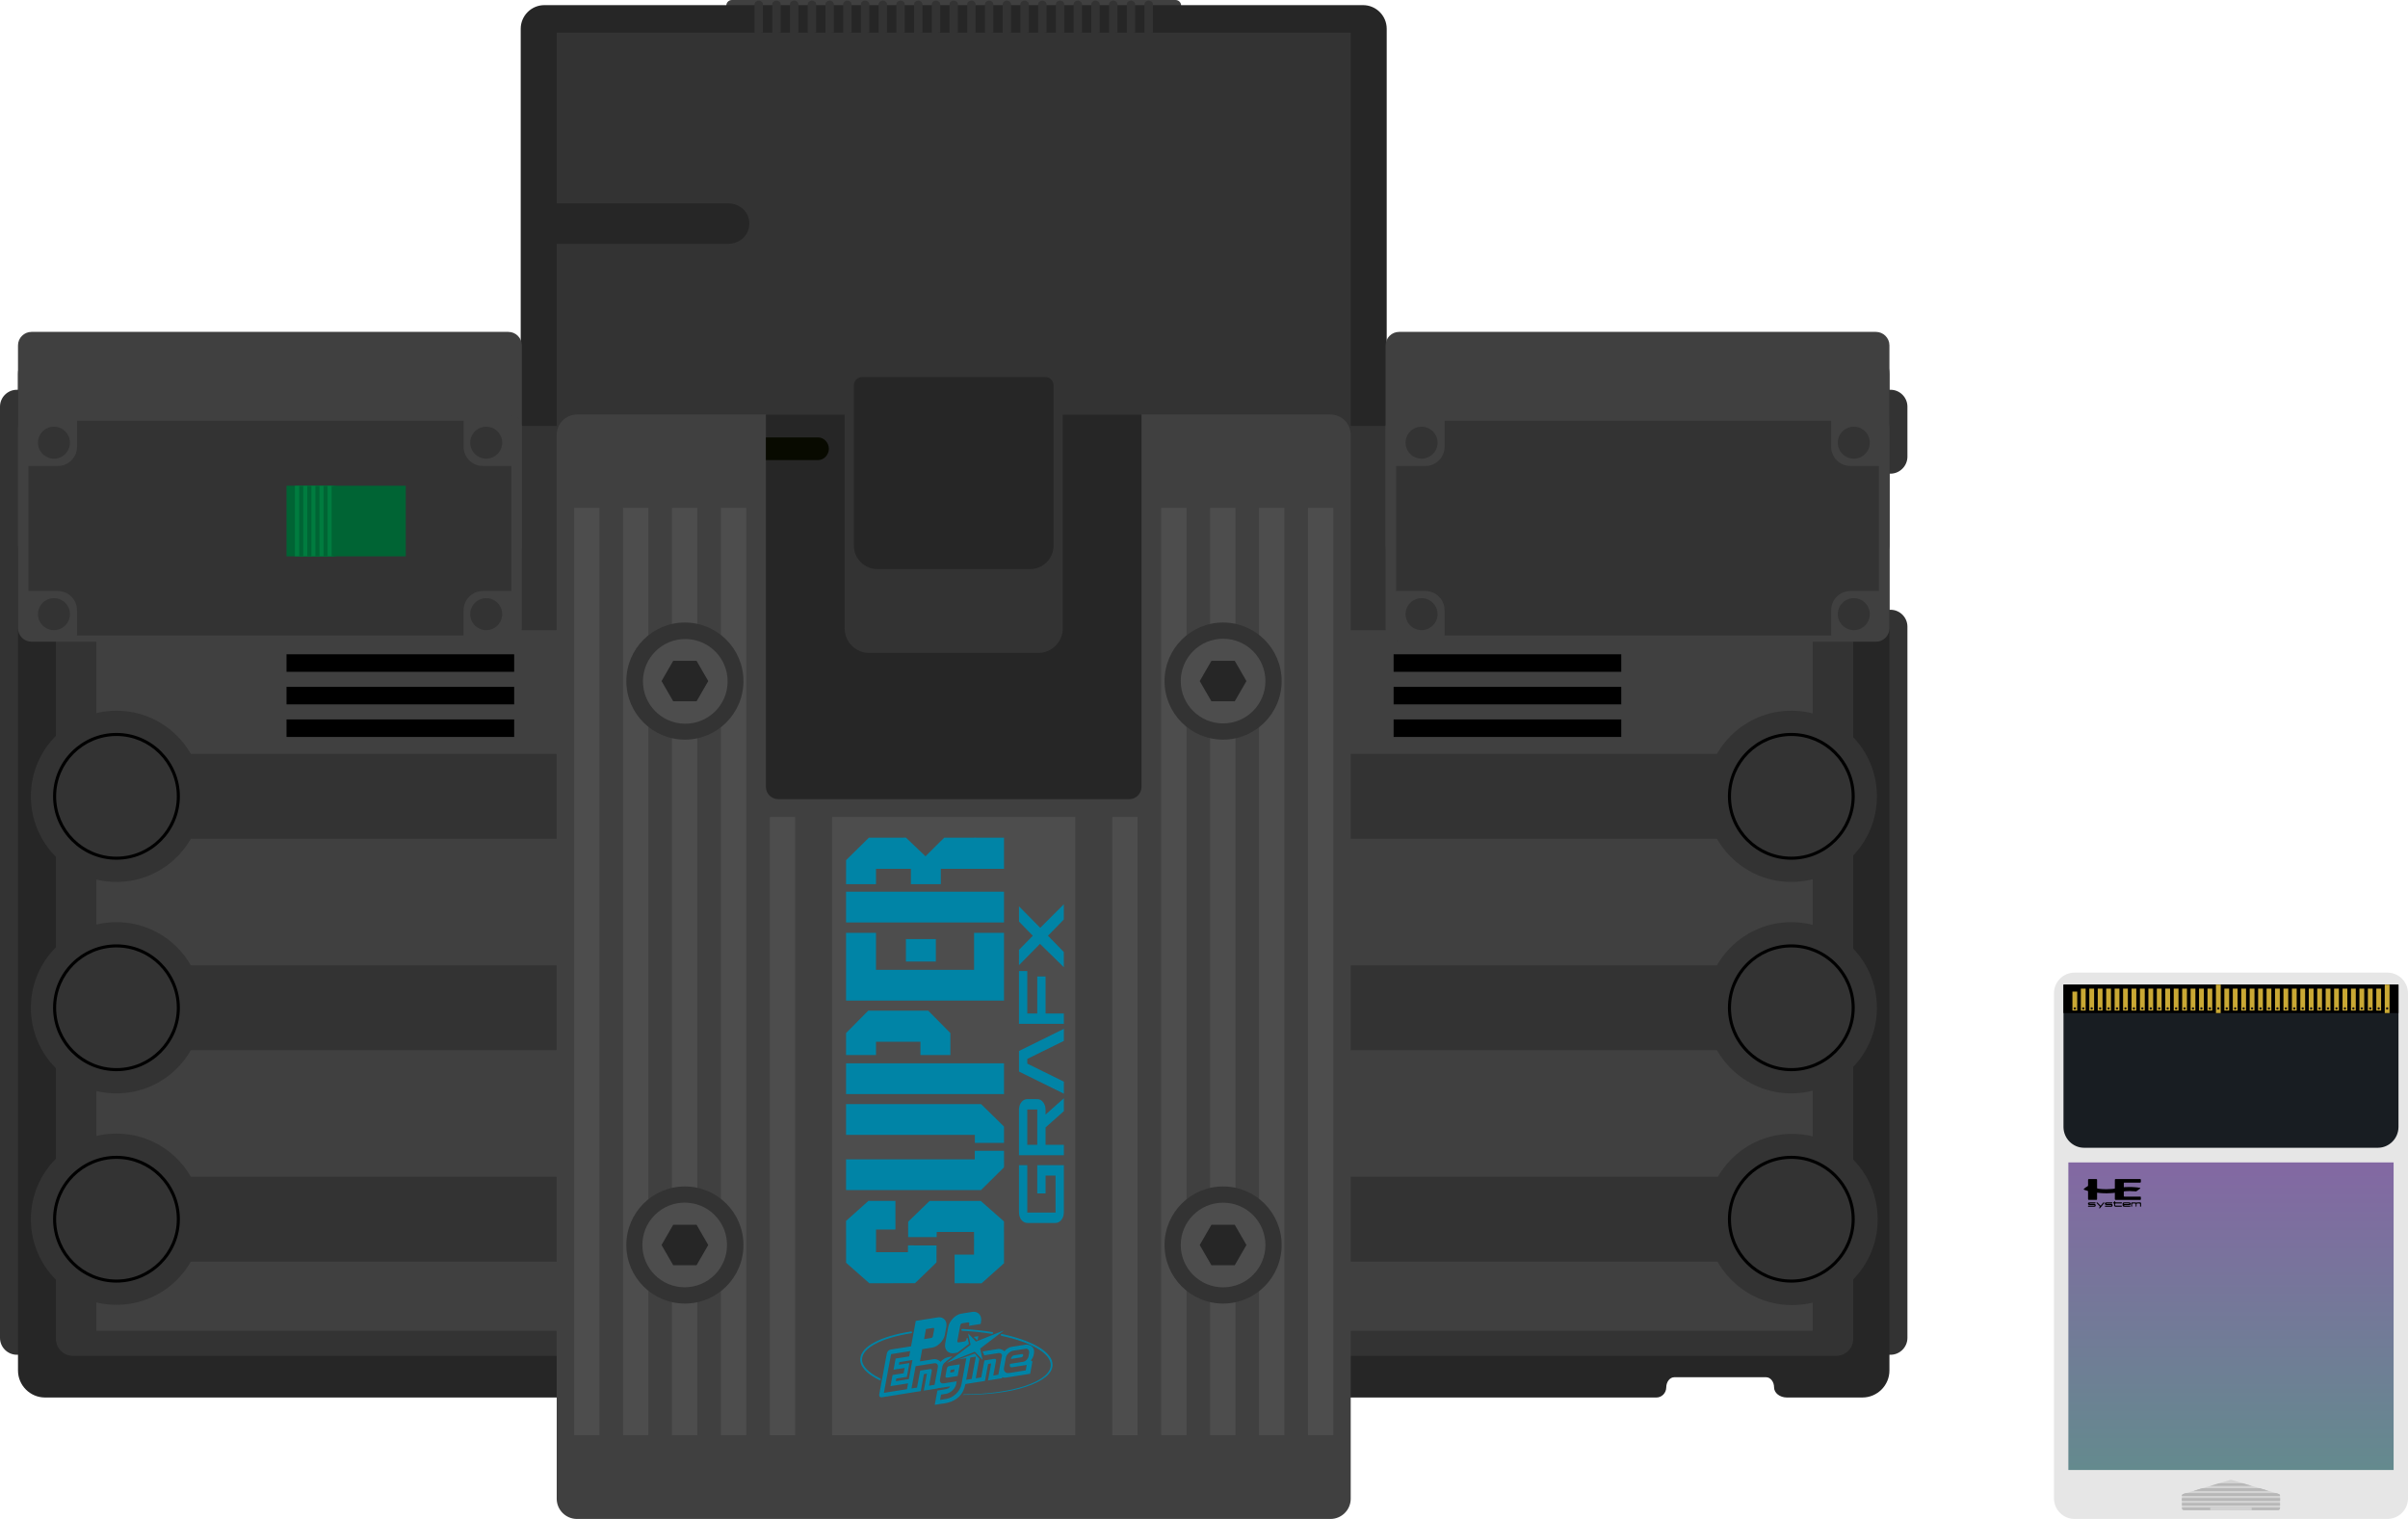 <svg enable-background="new 0 0 585.792 369.507" viewBox="0 0 585.792 369.507" xmlns="http://www.w3.org/2000/svg" xmlns:xlink="http://www.w3.org/1999/xlink"><linearGradient id="a" gradientUnits="userSpaceOnUse" x1="542.73" x2="542.73" y1="357.596" y2="282.779"><stop offset="0" stop-color="#648a8e"/><stop offset="1" stop-color="#8368a3"/></linearGradient><path d="m285.968 2.727h-107.918c-.752 0-1.363-.611-1.363-1.363 0-.753.611-1.364 1.363-1.364h107.918c.754 0 1.365.611 1.365 1.364 0 .752-.611 1.363-1.365 1.363z" fill="#404040"/><path d="m464.017 325.46c0 2.256-1.846 4.104-4.104 4.104h-455.81c-2.256 0-4.103-1.848-4.103-4.104v-226.537c0-2.258 1.848-4.104 4.103-4.104h455.81c2.258 0 4.104 1.846 4.104 4.104v12.168c0 2.256-1.846 4.119-4.104 4.137l-17.429.141c-2.257.02-4.104 1.881-4.104 4.139v24.723c0 2.257 1.847 4.104 4.104 4.104h17.429c2.258 0 4.104 1.848 4.104 4.104z" fill="#333"/><path d="m459.641 90.989c0-3.612-2.955-6.567-6.568-6.567h-442.129c-3.611 0-6.565 2.954-6.565 6.567v242.405c0 3.611 2.954 6.566 6.565 6.566h383.092 8.931c1.301 0 2.373-1.109 2.381-2.464.01-1.355.885-2.464 1.945-2.464h8.494 5.334 8.518c1.069 0 1.945 1.109 1.939 2.464-.003 1.354 1.397 2.464 3.112 2.464h9.688 8.694c3.613 0 6.568-2.955 6.568-6.566v-242.405z" fill="#262626"/><path d="m337.342 152.411c0 3.161-2.585 5.745-5.744 5.745h-199.178c-3.159 0-5.746-2.584-5.746-5.745v-145.416c0-3.161 2.587-5.746 5.746-5.746h199.178c3.159 0 5.744 2.585 5.744 5.746z" fill="#262626"/><path d="m135.431 7.945h193.157v102.195h-193.157z" fill="#333"/><path d="m450.826 325.72c0 2.258-1.847 4.104-4.105 4.104h-429.015c-2.256 0-4.103-1.847-4.103-4.104v-187.775c0-2.258 1.848-4.104 4.103-4.104h429.015c2.259 0 4.105 1.846 4.105 4.104z" fill="#333"/><path d="m93.332 103.595h277.766v49.691h-277.766z" fill="#333"/><path d="m23.452 153.287h417.524v170.445h-417.524z" fill="#404040"/><path d="m31.387 286.263h120.108v20.654h-120.108z" fill="#333"/><path d="m49.159 296.589c0 11.502-9.325 20.826-20.825 20.826-11.503 0-20.826-9.324-20.826-20.826 0-11.501 9.323-20.826 20.826-20.826 11.5 0 20.825 9.325 20.825 20.826z" fill="#333"/><path d="m28.334 312.011c-8.505 0-15.424-6.918-15.424-15.422s6.919-15.422 15.424-15.422c8.504 0 15.423 6.918 15.423 15.422s-6.919 15.422-15.423 15.422zm0-30.101c-8.095 0-14.68 6.586-14.68 14.68s6.585 14.68 14.68 14.68c8.094 0 14.679-6.586 14.679-14.68s-6.585-14.68-14.679-14.68z"/><path d="m31.387 234.828h120.108v20.654h-120.108z" fill="#333"/><path d="m49.159 245.154c0 11.502-9.325 20.826-20.825 20.826-11.503 0-20.826-9.324-20.826-20.826 0-11.501 9.323-20.825 20.826-20.825 11.5 0 20.825 9.324 20.825 20.825z" fill="#333"/><path d="m28.334 260.577c-8.505 0-15.424-6.919-15.424-15.423s6.919-15.422 15.424-15.422c8.504 0 15.423 6.918 15.423 15.422s-6.919 15.423-15.423 15.423zm0-30.103c-8.095 0-14.68 6.586-14.68 14.68s6.585 14.68 14.68 14.68c8.094 0 14.679-6.586 14.679-14.68s-6.585-14.68-14.679-14.68z"/><path d="m31.387 183.392h120.108v20.654h-120.108z" fill="#333"/><path d="m49.159 193.718c0 11.502-9.325 20.827-20.825 20.827-11.503 0-20.826-9.325-20.826-20.827 0-11.5 9.323-20.825 20.826-20.825 11.5 0 20.825 9.325 20.825 20.825z" fill="#333"/><path d="m28.334 209.141c-8.505 0-15.424-6.919-15.424-15.423s6.919-15.422 15.424-15.422c8.504 0 15.423 6.918 15.423 15.422s-6.919 15.423-15.423 15.423zm0-30.101c-8.095 0-14.68 6.584-14.68 14.678 0 8.095 6.585 14.68 14.68 14.68 8.094 0 14.679-6.585 14.679-14.68 0-8.094-6.585-14.678-14.679-14.678z"/><path d="m312.613 286.263h120.107v20.654h-120.107z" fill="#333"/><ellipse cx="435.774" cy="296.589" fill="#333" rx="20.826" ry="20.825" transform="matrix(.014 -1 1 .014 133.268 728.277)"/><path d="m435.774 312.011c-8.505 0-15.425-6.918-15.425-15.422s6.92-15.422 15.425-15.422 15.424 6.918 15.424 15.422-6.919 15.422-15.424 15.422zm0-30.101c-8.095 0-14.681 6.586-14.681 14.68s6.586 14.68 14.681 14.68 14.68-6.586 14.68-14.68-6.585-14.68-14.68-14.68z"/><path d="m312.613 234.828h120.107v20.654h-120.107z" fill="#333"/><path d="m414.949 245.154c0 11.502 9.322 20.826 20.825 20.826 11.502 0 20.825-9.324 20.825-20.826 0-11.501-9.323-20.825-20.825-20.825-11.503 0-20.825 9.324-20.825 20.825z" fill="#333"/><path d="m435.774 260.577c-8.505 0-15.425-6.919-15.425-15.423s6.92-15.422 15.425-15.422 15.424 6.918 15.424 15.422-6.919 15.423-15.424 15.423zm0-30.103c-8.095 0-14.681 6.586-14.681 14.68s6.586 14.68 14.681 14.68 14.68-6.586 14.68-14.68-6.585-14.68-14.68-14.68z"/><path d="m312.613 183.392h120.107v20.654h-120.107z" fill="#333"/><path d="m414.949 193.718c0 11.502 9.322 20.827 20.825 20.827 11.502 0 20.825-9.325 20.825-20.827 0-11.5-9.323-20.825-20.825-20.825-11.503 0-20.825 9.325-20.825 20.825z" fill="#333"/><path d="m435.774 209.141c-8.505 0-15.425-6.919-15.425-15.423s6.92-15.422 15.425-15.422 15.424 6.918 15.424 15.422-6.919 15.423-15.424 15.423zm0-30.101c-8.095 0-14.681 6.584-14.681 14.678 0 8.095 6.586 14.68 14.681 14.68s14.68-6.585 14.68-14.68c0-8.094-6.585-14.678-14.68-14.678z"/><path d="m328.588 364.583c0 2.707-2.215 4.924-4.925 4.924h-183.309c-2.708 0-4.924-2.217-4.924-4.924v-258.82c0-2.707 2.216-4.924 4.924-4.924h183.309c2.71 0 4.925 2.217 4.925 4.924z" fill="#404040"/><path d="m139.671 123.546h6.156v225.58h-6.156z" fill="#4d4d4d"/><path d="m151.571 123.546h6.156v225.58h-6.156z" fill="#4d4d4d"/><path d="m163.473 123.546h6.156v225.58h-6.156z" fill="#4d4d4d"/><path d="m175.375 123.546h6.155v225.58h-6.155z" fill="#4d4d4d"/><path d="m187.276 198.748h6.155v150.379h-6.155z" fill="#4d4d4d"/><path d="m270.586 198.748h6.155v150.379h-6.155z" fill="#4d4d4d"/><path d="m282.486 123.546h6.157v225.58h-6.157z" fill="#4d4d4d"/><path d="m294.389 123.546h6.155v225.58h-6.155z" fill="#4d4d4d"/><path d="m306.289 123.546h6.156v225.58h-6.156z" fill="#4d4d4d"/><path d="m318.191 123.546h6.155v225.58h-6.155z" fill="#4d4d4d"/><path d="m202.418 198.748h59.181v150.379h-59.181z" fill="#4d4d4d"/><path d="m180.858 302.866c0 7.866-6.379 14.243-14.245 14.243s-14.244-6.377-14.244-14.243 6.378-14.245 14.244-14.245 14.245 6.379 14.245 14.245z" fill="#333"/><ellipse cx="166.613" cy="302.866" fill="#4d4d4d" rx="10.298" ry="10.298" transform="matrix(.707 -.707 .707 .707 -165.358 206.521)"/><path d="m163.773 307.785-2.839-4.92 2.839-4.919h5.681l2.841 4.919-2.841 4.92z" fill="#262626"/><path d="m180.858 165.681c0 7.866-6.379 14.244-14.245 14.244s-14.244-6.378-14.244-14.244c0-7.867 6.378-14.245 14.244-14.245s14.245 6.378 14.245 14.245z" fill="#333"/><ellipse cx="166.613" cy="165.681" fill="#4d4d4d" rx="10.299" ry="10.298" transform="matrix(.013 -1 1 .013 -1.137 330.212)"/><path d="m163.773 170.6-2.839-4.921 2.839-4.918h5.681l2.841 4.918-2.841 4.921z" fill="#262626"/><path d="m311.783 302.866c0 7.866-6.377 14.243-14.243 14.243-7.867 0-14.244-6.377-14.244-14.243s6.377-14.245 14.244-14.245c7.866 0 14.243 6.379 14.243 14.245z" fill="#333"/><path d="m307.837 302.866c0 5.686-4.61 10.298-10.297 10.298-5.688 0-10.299-4.611-10.299-10.298 0-5.689 4.61-10.298 10.299-10.298 5.687 0 10.297 4.609 10.297 10.298z" fill="#4d4d4d"/><path d="m294.7 307.785-2.841-4.92 2.841-4.919h5.679l2.842 4.919-2.842 4.92z" fill="#262626"/><path d="m311.783 165.681c0 7.866-6.377 14.244-14.243 14.244-7.867 0-14.244-6.378-14.244-14.244 0-7.867 6.377-14.245 14.244-14.245 7.866 0 14.243 6.378 14.243 14.245z" fill="#333"/><path d="m307.837 165.681c0 5.686-4.61 10.299-10.297 10.299-5.688 0-10.299-4.613-10.299-10.299 0-5.688 4.61-10.299 10.299-10.299 5.687 0 10.297 4.611 10.297 10.299z" fill="#4d4d4d"/><path d="m294.7 170.6-2.841-4.921 2.841-4.918h5.679l2.842 4.918-2.842 4.921z" fill="#262626"/><path d="m205.82 296.998 5.455-4.876c2.186.009 4.371-.001 6.556.006 0 2.324-.001 4.649.003 6.974-1.575.001-3.148-.002-4.72.001-.002 1.839.002 3.678-.002 5.515 2.587.004 5.17.008 7.757-.002 0-.551.013-1.101.016-1.654 2.314.004 4.628-.006 6.941.006-.012 1.34.002 2.68-.005 4.021.007.15-.148.24-.236.344-1.67 1.598-3.306 3.239-4.993 4.818-3.703.029-7.409.002-11.116.014l-5.65-4.983z" fill="#0084a6"/><path d="m238.643 289.51c-10.942.008-21.883.001-32.823.003 0-2.494 0-4.987 0-7.482 10.438-.002 20.876.006 31.314-.004-.004-.695-.012-1.391.005-2.086 2.369.006 4.736.004 7.103 0 .025 1.272.008 2.543.013 3.815.023.15-.058.266-.163.357z" fill="#0084a6"/><path d="m205.82 276.066c0-2.494 0-4.988 0-7.481 10.949.007 21.901-.017 32.849.011 1.886 1.789 3.707 3.649 5.572 5.459.004 1.326.001 2.648.001 3.975-2.361.002-4.724.004-7.086-.002-.006-.652-.003-1.307-.001-1.961-10.445-.004-20.89-.001-31.335-.001z" fill="#0084a6"/><path d="m205.82 266.156c0-2.494 0-4.986 0-7.48h38.422v7.48c-12.808 0-25.613 0-38.422 0z" fill="#0084a6"/><path d="m205.822 251.311c1.804-1.81 3.586-3.646 5.393-5.451h14.59c1.807 1.806 3.588 3.64 5.392 5.451.004 1.78.002 3.562.003 5.343-2.427 0-4.854 0-7.281 0 0-1.08 0-2.158 0-3.238-3.605 0-7.211 0-10.817 0v3.238c-2.428 0-4.854 0-7.28 0z" fill="#0084a6"/><path d="m205.82 243.407c0-5.493 0-10.987 0-16.479h7.28v8.998h23.861c0-3.001 0-5.999 0-8.998h7.28v16.479c-12.807 0-25.612 0-38.421 0z" fill="#0084a6"/><path d="m205.82 224.4c0-2.496 0-4.988 0-7.483h38.422v7.483c-12.808 0-25.613 0-38.422 0z" fill="#0084a6"/><path d="m225.147 208.302c1.527-1.493 3.008-3.042 4.552-4.517 4.848-.032 9.696-.004 14.543-.014v7.582c-5.122 0-10.246 0-15.368 0v3.741c-2.427 0-4.854 0-7.28 0 0-1.246 0-2.492 0-3.741-2.831 0-5.663 0-8.493 0v3.741c-2.428 0-4.854 0-7.28 0l.002-5.846 5.561-5.477c3.001-.005 6.003.002 9.004-.002z" fill="#0084a6"/><path d="m220.38 233.903c0-1.82 0-3.64 0-5.46h7.281v5.46c-2.428 0-4.853 0-7.281 0z" fill="#0084a6"/><path d="m244.235 297.124.007 10.183-5.454 4.877c-2.187-.008-4.372.002-6.56-.006.002-2.324.003-4.649 0-6.973 1.574-.004 3.147 0 4.721-.004.001-1.837-.004-3.676.003-5.514l-9.074.002c0 .416-.002.834-.017 1.249-2.313-.001-4.625.007-6.939-.005.01-1.205-.003-2.41.007-3.614-.016-.13.111-.208.183-.296 1.645-1.59 3.282-3.185 4.925-4.776.081-.087.181-.121.301-.105 4.084 0 8.168.002 12.25 0z" fill="#0084a6"/><path d="m258.803 283.447v11.428c.007.749-.233 1.522-.761 2.068-.351.365-.849.578-1.355.559-2.264-.002-4.526.004-6.789-.004-.816.005-1.491-.631-1.776-1.358-.232-.525-.251-1.107-.24-1.671.003-3.674 0-7.349.002-11.021h2.021v11.527h6.875c0-3.001 0-6 0-9-.809 0-1.617 0-2.427 0v4.348c-.675 0-1.348 0-2.021 0 0-2.291 0-4.583 0-6.875h6.471z" fill="#0084a6"/><path d="m247.883 281.02c0-3.675 0-7.352 0-11.026-.01-.928.376-1.946 1.223-2.414.455-.27 1.001-.201 1.508-.209.636.012 1.274-.023 1.91.017.77.08 1.355.718 1.617 1.409.304.741.189 1.554.212 2.332l4.445-3.959.006 3.129c-1.482 1.324-2.962 2.648-4.451 3.966v4.229h4.45v2.527h-10.92zm2.021-2.527h2.428c0-2.864 0-5.729 0-8.595-.809 0-1.62 0-2.428 0z" fill="#0084a6"/><path d="m258.803 253.214c-2.964 1.461-5.921 2.932-8.89 4.381v1.148c2.969 1.447 5.926 2.92 8.89 4.381l-.001 2.93c-3.64-1.793-7.271-3.597-10.913-5.381v-5.006c3.643-1.785 7.273-3.59 10.913-5.383z" fill="#0084a6"/><path d="m247.883 249.07c0-4.281 0-8.561 0-12.842h2.021v10.314h2.428c0-3.001 0-6 0-9h2.021v9h4.45v2.527c-3.641.001-7.28.001-10.92.001z" fill="#0084a6"/><path d="m258.796 219.968-.007 3.711c-1.256 1.344-2.58 2.629-3.855 3.955 1.275 1.326 2.6 2.611 3.855 3.955l.007 3.709-5.795-5.692c-1.711 1.722-3.396 3.47-5.112 5.188l-.003-3.724 3.366-3.436c-1.107-1.162-2.268-2.274-3.358-3.452l-.005-3.706c1.736 1.73 3.431 3.508 5.171 5.234z" fill="#0084a6"/><path d="m214.049 335.755c-.032 0-.066-.008-.096-.023-3.135-1.521-4.754-3.295-4.682-5.129.059-1.509 1.293-2.935 3.563-4.123 2.157-1.127 5.198-2.022 8.796-2.586.118-.02.231.063.25.184.02.119-.063.232-.183.249-7.287 1.146-11.88 3.558-11.987 6.294-.063 1.621 1.51 3.299 4.434 4.715.109.055.153.186.102.295-.038.077-.116.124-.197.124z" fill="#0084a6"/><path d="m241.374 324.488c-.014 0-.024 0-.037 0-2.315-.381-4.761-.635-7.264-.756-.122-.004-.215-.107-.211-.229.007-.121.112-.214.231-.209 2.521.12 4.982.376 7.314.759.12.02.201.133.183.254-.018.106-.112.181-.216.181z" fill="#0084a6"/><path d="m234.455 339.317c-.062 0-.122 0-.185 0-.12 0-.219 0-.219 0s.1 0 .22 0h.001c.061 0 .122-.128.183-.128 11.762 0 21.042-3.121 21.164-7.05.042-1.376-1.063-2.804-3.194-4.065-2.125-1.261-5.169-2.348-8.803-3.121-.12-.024-.195-.148-.17-.268.024-.118.142-.197.26-.173 3.682.78 6.772 1.869 8.936 3.151 2.279 1.352 3.459 2.881 3.409 4.425-.064 2.09-2.372 3.903-6.498 5.27-3.989 1.323-9.346 1.959-15.104 1.959z" fill="#0084a6"/><path d="m238.435 328.058 5.8-4.423-6.811 2.72-1.916-1.993.609 2.762-5.8 4.422 6.814-2.72 1.914 1.994z" fill="#0084a6"/><path d="m231.169 333.579c.082-.409.235-.351.65-.416l.387-.061-.121.646-.386.061c-.416.065-.598.175-.53-.23zm-.839-.591-.301 1.619c-.081.441.052.585.479.518l2.461-.392.527-2.838-2.462.392c-.426.066-.621.259-.704.701zm15.631-2.553-.03.156 2.541-.404c.201-.031.395-.234.436-.453s-.088-.371-.29-.339l-.652.103-1.04.166-.263.041c-.306.049-.642.396-.702.73zm-17.818 7.316.02-.113c.088.008.204.041.307.025l2.639-.413c-.098.526-.794.657-1.855.825l-1.209.191-.646 3.484 1.588-.252c3.906-.385 5.395-2.404 5.871-4.813l4.76-.755.768-4.128.388-.063c.424-.066.362-.145.28.297l-.702 3.777 3.418-.543.046-.25c.259.113.56.154.88.105l5.911-.938.552-2.968-.385-.273c.333-.392.593-.872.667-1.276l.094-.469c.295-1.748-1.318-2.215-2.056-2.098l-3.393.538c-.601.097-1.262.515-1.744 1.068-.445-.44-1.131-.612-1.53-.55l-3.776.6.423.935 3.405-.538c.491-.079.818.118.91.506-.037.103-.91 4.752-.91 4.752l-1.222.193.655-3.52c.082-.439-.05-.582-.476-.515l-2.341.372-.768 4.129-1.343.211.88-4.727-1.105-1.303-3.98 1.438 1.888-.299.03-.004-1.199 6.45c-.306 1.64-2.054 3.206-3.606 3.452l-1.585.251.24-1.288 1.207-.192c1.063-.171 2.256-1.231 2.461-2.343l.133-.699-3.145.5c-.675.108-1.041-.303-.907-1.015l.564-3.034c.1-.538.436-.986.887-1.218l.007-.081 1.577-1.213-.922.156c-.488.076-1.398.444-1.977 1.18-.437-.52-1.2-.727-1.631-.657l-3.388.538.552-2.968 2.472-.392c1.317-.209 2.771-1.689 3.031-3.08l.37-1.998c.26-1.392-.718-2.485-2.033-2.276l-5.403.857-1.151 6.194-4.974.79c-.422.066-.83.48-.914.926l-1.859 10c-.081.444.192.752.613.685l9.492-1.506.768-4.13.388-.061c.426-.067.362-.145.279.297l-.701 3.777zm-7.043-2.262-3.175.504.12-.644 2.563-.408.625-3.354-2.564.407.119-.646 3.175-.502zm-.193 1.032-.264 1.419-5.616.89 1.749-9.418 4.64-.734-.238 1.291-3.296.521-.505 2.71 2.687-.427-.24 1.291-2.686.426-.505 2.709zm6.45.354-1.344.213.654-3.52c.083-.44-.052-.582-.475-.515l-2.341.37-.767 4.129-1.343.213 1.007-5.418.032-.006 4.455-.705c.674-.108 1.04.3.908 1.013zm8.73-6.643 1.311-.207-1.007 5.418-1.342.213 1.006-5.418zm8.144 2.552.465-2.507c.148-.792 1.001-1.569 1.727-1.686l3.141-.498c.527-.084.896.508.787 1.086l-.154.806c-.107.579-.698 1.194-1.226 1.277l-3.262.519-.046.293c-.062.332.159.592.464.542l3.645-.579-.246 1.324-4.11.649c-.727.116-1.332-.431-1.185-1.226zm-19.429-7.023.457-2.451 1.708-.273c.225-.035.34.092.293.329l-.311 1.679c-.044.236-.215.408-.436.445z" fill="#0084a6"/><path d="m235.726 326.908-.361-1.438-.205.024-.065.354c-.045.245-.244.446-.475.482l-1.404.224c-.232.036-.365-.11-.319-.357l.708-3.808c.044-.243.242-.443.475-.481l1.404-.223c.231-.038.363.111.318.355l-.091.485 2.84-.45.106-.581c.272-1.464-.724-2.577-2.109-2.359l-2.717.432c-1.384.221-2.867 1.728-3.139 3.191l-.755 4.064c-.274 1.467.723 2.577 2.108 2.359l.907-.147z" fill="#0084a6"/><path d="m237.739 326.04c.073-.199.124-.275.163-.48l.097-.516-1.131.179z" fill="#0084a6"/><path d="m186.319 100.839v90.568c0 1.65 1.35 3 3 3h85.38c1.65 0 3-1.35 3-3v-90.568z" fill="#262626"/><path d="m258.548 152.841c0 3.299-2.7 6-6 6h-41.077c-3.3 0-6-2.701-6-6v-58.588c0-3.3 2.7-6.001 6-6.001h41.077c3.3 0 6 2.7 6 6.001z" fill="#333"/><path d="m209.722 91.724c-1.1 0-2 .9-2 2v39.028c0 3.122 2.557 5.679 5.678 5.679h37.219c3.122 0 5.677-2.557 5.677-5.679v-39.028c0-1.101-.9-2-2-2z" fill="#262626"/><path d="m69.703 175.013h55.38v4.26h-55.38z"/><path d="m69.703 167.089h55.38v4.26h-55.38z"/><path d="m69.703 159.165h55.38v4.26h-55.38z"/><path d="m339.023 175.013h55.38v4.26h-55.38z"/><path d="m339.023 167.089h55.38v4.26h-55.38z"/><path d="m339.023 159.165h55.38v4.26h-55.38z"/><path d="m135.431 49.466h41.645c2.879 0 5.211 2.047 5.211 4.925 0 2.877-2.332 4.925-5.211 4.925h-41.645" fill="#262626"/><path d="m183.559 7.945v-6.922c0-.489.532-.887 1.021-.887.49 0 1.022.398 1.022.887v6.921" fill="#333"/><path d="m187.868 7.945v-6.922c0-.489.534-.887 1.024-.887s1.023.398 1.023.887v6.921" fill="#333"/><path d="m192.181 7.945v-6.922c0-.489.534-.887 1.022-.887.489 0 1.023.398 1.023.887v6.921" fill="#333"/><path d="m196.492 7.945v-6.922c0-.489.533-.887 1.022-.887.49 0 1.023.398 1.023.887v6.921" fill="#333"/><path d="m200.805 7.945v-6.922c0-.489.532-.887 1.022-.887.488 0 1.023.398 1.023.887v6.921" fill="#333"/><path d="m205.115 7.945v-6.922c0-.489.534-.887 1.023-.887s1.023.398 1.023.887v6.921" fill="#333"/><path d="m209.429 7.945v-6.922c0-.489.532-.887 1.022-.887.488 0 1.021.398 1.021.887v6.921" fill="#333"/><path d="m213.739 7.945v-6.922c0-.489.534-.887 1.022-.887.489 0 1.023.398 1.023.887v6.921" fill="#333"/><path d="m218.052 7.945v-6.922c0-.489.532-.887 1.022-.887s1.023.398 1.023.887v6.921" fill="#333"/><path d="m222.362 7.945v-6.922c0-.489.533-.887 1.022-.887.49 0 1.023.398 1.023.887v6.921" fill="#333"/><path d="m226.675 7.945v-6.922c0-.489.534-.887 1.023-.887.488 0 1.021.398 1.021.887v6.921" fill="#333"/><path d="m230.986 7.945v-6.922c0-.489.533-.887 1.023-.887.489 0 1.023.398 1.023.887v6.921" fill="#333"/><path d="m235.298 7.945v-6.922c0-.489.532-.887 1.023-.887.489 0 1.021.398 1.021.887v6.921" fill="#333"/><path d="m239.611 7.945v-6.922c0-.489.532-.887 1.021-.887.488 0 1.022.398 1.022.887v6.921" fill="#333"/><path d="m243.922 7.945v-6.922c0-.489.533-.887 1.022-.887s1.021.398 1.021.887v6.921" fill="#333"/><path d="m248.232 7.945v-6.922c0-.489.534-.887 1.023-.887.49 0 1.022.398 1.022.887v6.921" fill="#333"/><path d="m252.545 7.945v-6.922c0-.489.535-.887 1.023-.887.49 0 1.022.398 1.022.887v6.921" fill="#333"/><path d="m256.857 7.945v-6.922c0-.489.532-.887 1.022-.887.488 0 1.022.398 1.022.887v6.921" fill="#333"/><path d="m261.168 7.945v-6.922c0-.489.534-.887 1.024-.887s1.023.398 1.023.887v6.921" fill="#333"/><path d="m265.48 7.945v-6.922c0-.489.532-.887 1.024-.887.488 0 1.022.398 1.022.887v6.921" fill="#333"/><path d="m269.791 7.945v-6.922c0-.489.535-.887 1.024-.887s1.022.398 1.022.887v6.921" fill="#333"/><path d="m274.104 7.945v-6.922c0-.489.532-.887 1.022-.887.488 0 1.022.398 1.022.887v6.921" fill="#333"/><path d="m278.416 7.945v-6.922c0-.489.533-.887 1.022-.887.49 0 1.024.398 1.024.887v6.921" fill="#333"/><path d="m126.948 132.722c0 1.805-1.478 3.282-3.283 3.282h-116.005c-1.805 0-3.281-1.477-3.281-3.282v-48.701c0-1.806 1.477-3.283 3.281-3.283h116.005c1.806 0 3.283 1.477 3.283 3.283z" fill="#404040"/><path d="m459.64 132.722c0 1.805-1.478 3.282-3.283 3.282h-116.005c-1.805 0-3.281-1.477-3.281-3.282v-48.701c0-1.806 1.477-3.283 3.281-3.283h116.005c1.806 0 3.283 1.477 3.283 3.283z" fill="#404040"/><path d="m126.948 152.822c0 1.806-1.478 3.283-3.283 3.283h-116.005c-1.805 0-3.281-1.478-3.281-3.283v-48.701c0-1.805 1.477-3.282 3.281-3.282h116.005c1.806 0 3.283 1.478 3.283 3.282z" fill="#404040"/><path d="m117.426 113.349c-2.56 0-4.652-2.094-4.652-4.652v-6.336h-94.037v6.336c0 2.559-2.095 4.652-4.653 4.652h-7.148v30.434h7.148c2.559 0 4.653 2.094 4.653 4.654v6.146h94.036v-6.146c0-2.561 2.093-4.654 4.652-4.654h6.966v-30.434z" fill="#333"/><path d="m17.016 107.689c0 2.146-1.741 3.889-3.89 3.889-2.148 0-3.888-1.742-3.888-3.889 0-2.148 1.74-3.89 3.888-3.89s3.89 1.742 3.89 3.89z" fill="#333"/><path d="m17.016 149.398c0 2.147-1.741 3.889-3.89 3.889-2.148 0-3.888-1.741-3.888-3.889s1.74-3.889 3.888-3.889 3.89 1.74 3.89 3.889z" fill="#333"/><path d="m122.17 107.689c0 2.146-1.741 3.889-3.888 3.889-2.149 0-3.89-1.742-3.89-3.889 0-2.148 1.74-3.89 3.89-3.89 2.147 0 3.888 1.742 3.888 3.89z" fill="#333"/><path d="m122.17 149.398c0 2.147-1.741 3.889-3.888 3.889-2.149 0-3.89-1.741-3.89-3.889s1.74-3.889 3.89-3.889c2.147 0 3.888 1.74 3.888 3.889z" fill="#333"/><path d="m459.641 152.822c0 1.806-1.479 3.283-3.284 3.283h-116.005c-1.805 0-3.282-1.478-3.282-3.283v-48.701c0-1.805 1.478-3.282 3.282-3.282h116.005c1.806 0 3.284 1.478 3.284 3.282z" fill="#404040"/><path d="m450.117 113.349c-2.561 0-4.653-2.094-4.653-4.652v-6.336h-94.037v6.336c0 2.559-2.094 4.652-4.651 4.652h-7.149v30.434h7.149c2.558 0 4.651 2.094 4.651 4.654v6.146h94.037v-6.146c0-2.561 2.093-4.654 4.653-4.654h6.966v-30.434z" fill="#333"/><path d="m349.706 107.689c0 2.146-1.74 3.889-3.888 3.889s-3.889-1.742-3.889-3.889c0-2.148 1.74-3.89 3.889-3.89 2.148 0 3.888 1.742 3.888 3.89z" fill="#333"/><path d="m349.706 149.398c0 2.147-1.74 3.889-3.888 3.889s-3.889-1.741-3.889-3.889 1.74-3.889 3.889-3.889c2.148 0 3.888 1.74 3.888 3.889z" fill="#333"/><path d="m454.861 107.689c0 2.146-1.742 3.889-3.89 3.889-2.147 0-3.888-1.742-3.888-3.889 0-2.148 1.74-3.89 3.888-3.89s3.89 1.742 3.89 3.89z" fill="#333"/><path d="m454.861 149.398c0 2.147-1.742 3.889-3.89 3.889-2.147 0-3.888-1.741-3.888-3.889s1.74-3.889 3.888-3.889 3.89 1.74 3.89 3.889z" fill="#333"/><path d="m69.703 118.164h29.006v17.17h-29.006z" fill="#006434"/><path d="m71.735 118.164h9.435v17.17h-9.435z" fill="#007c3f"/><path d="m72.784 118.164h.985v17.17h-.985z" fill="#006434"/><path d="m74.758 118.164h.986v17.17h-.986z" fill="#006434"/><path d="m76.729 118.164h.986v17.17h-.986z" fill="#006434"/><path d="m78.703 118.164h.986v17.17h-.986z" fill="#006434"/><path d="m80.676 118.164h.986v17.17h-.986z" fill="#006434"/><path d="m186.319 111.923h12.702c1.447 0 2.618-1.313 2.618-2.758 0-1.448-1.171-2.76-2.618-2.76h-12.702z" fill="#080a00"/><path d="m585.792 364.492c0 2.759-2.257 5.015-5.015 5.015h-76.095c-2.759 0-5.015-2.257-5.015-5.015v-122.876c0-2.759 2.257-5.015 5.015-5.015h76.095c2.758 0 5.015 2.257 5.015 5.015z" fill="#e6e6e6"/><path d="m503.167 282.779h79.125v74.817h-79.125z" fill="url(#a)"/><path d="m501.981 239.524v34.61c0 2.79 2.257 5.074 5.015 5.074h71.466c2.759 0 5.015-2.283 5.015-5.074v-34.61z" fill="#181d22"/><path d="m501.981 239.524h81.496v6.917h-81.496z"/><path d="m554.315 363.427-11.447-3.429c-.091-.027-.187-.027-.278 0l-11.446 3.429c-.205.061-.345.25-.345.464v2.992c0 .267.217.484.484.484h22.892c.267 0 .484-.217.484-.484v-2.992c.001-.214-.14-.402-.344-.464z" fill="#d3d3d3"/><g fill="#c9a834"><path d="m504.156 241.223h1.166v4.607h-1.166z"/><path d="m506.21 240.503h1.165v5.328h-1.165z"/><path d="m508.264 240.503h1.165v5.328h-1.165z"/><path d="m510.317 240.503h1.165v5.328h-1.165z"/><path d="m512.371 240.503h1.166v5.328h-1.166z"/><path d="m514.424 240.503h1.165v5.328h-1.165z"/><path d="m516.478 240.503h1.165v5.328h-1.165z"/><path d="m518.531 240.503h1.165v5.328h-1.165z"/><path d="m520.585 240.503h1.166v5.328h-1.166z"/><path d="m522.638 240.503h1.165v5.328h-1.165z"/><path d="m524.692 240.503h1.165v5.328h-1.165z"/><path d="m526.745 240.503h1.166v5.328h-1.166z"/><path d="m528.799 240.503h1.165v5.328h-1.165z"/><path d="m530.852 240.503h1.165v5.328h-1.165z"/><path d="m532.905 240.503h1.166v5.328h-1.166z"/><path d="m534.959 240.503h1.165v5.328h-1.165z"/><path d="m537.013 240.503h1.165v5.328h-1.165z"/><path d="m539.066 239.524h1.165v6.917h-1.165z"/><path d="m541.119 240.503h1.166v5.328h-1.166z"/><path d="m543.173 240.503h1.165v5.328h-1.165z"/><path d="m545.227 240.503h1.165v5.328h-1.165z"/><path d="m547.28 240.503h1.165v5.328h-1.165z"/><path d="m549.334 240.503h1.166v5.328h-1.166z"/><path d="m551.387 240.503h1.165v5.328h-1.165z"/><path d="m553.441 240.503h1.165v5.328h-1.165z"/><path d="m555.494 240.503h1.166v5.328h-1.166z"/><path d="m557.548 240.503h1.165v5.328h-1.165z"/><path d="m559.601 240.503h1.165v5.328h-1.165z"/><path d="m561.655 240.503h1.165v5.328h-1.165z"/><path d="m563.708 240.503h1.166v5.328h-1.166z"/><path d="m565.762 240.503h1.166v5.328h-1.166z"/><path d="m567.815 240.503h1.165v5.328h-1.165z"/><path d="m569.868 240.503h1.166v5.328h-1.166z"/><path d="m571.922 240.503h1.166v5.328h-1.166z"/><path d="m573.976 240.503h1.166v5.328h-1.166z"/><path d="m576.029 240.503h1.166v5.328h-1.166z"/><path d="m578.083 240.503h1.166v5.328h-1.166z"/><path d="m580.136 239.524h1.165v6.917h-1.165z"/></g><circle cx="504.739" cy="245.314" fill="#1e1713" r=".282"/><circle cx="506.793" cy="245.314" fill="#1e1713" r=".282"/><circle cx="508.846" cy="245.314" fill="#1e1713" r=".282"/><circle cx="510.9" cy="245.314" fill="#1e1713" r=".282"/><circle cx="512.953" cy="245.314" fill="#1e1713" r=".282"/><circle cx="515.007" cy="245.314" fill="#1e1713" r=".282"/><circle cx="517.06" cy="245.314" fill="#1e1713" r=".282"/><circle cx="519.113" cy="245.314" fill="#1e1713" r=".282"/><circle cx="521.167" cy="245.314" fill="#1e1713" r=".282"/><circle cx="523.22" cy="245.314" fill="#1e1713" r=".282"/><circle cx="525.274" cy="245.314" fill="#1e1713" r=".282"/><circle cx="527.327" cy="245.314" fill="#1e1713" r=".282"/><circle cx="529.38" cy="245.314" fill="#1e1713" r=".282"/><circle cx="531.434" cy="245.314" fill="#1e1713" r=".282"/><circle cx="533.487" cy="245.314" fill="#1e1713" r=".282"/><circle cx="535.541" cy="245.314" fill="#1e1713" r=".282"/><circle cx="537.594" cy="245.314" fill="#1e1713" r=".282"/><circle cx="539.648" cy="245.314" fill="#1e1713" r=".282"/><circle cx="541.701" cy="245.314" fill="#1e1713" r=".282"/><circle cx="543.754" cy="245.314" fill="#1e1713" r=".282"/><circle cx="545.808" cy="245.314" fill="#1e1713" r=".282"/><circle cx="547.861" cy="245.314" fill="#1e1713" r=".282"/><circle cx="549.915" cy="245.314" fill="#1e1713" r=".282"/><circle cx="551.968" cy="245.314" fill="#1e1713" r=".282"/><circle cx="554.022" cy="245.314" fill="#1e1713" r=".282"/><circle cx="556.075" cy="245.314" fill="#1e1713" r=".282"/><circle cx="558.128" cy="245.314" fill="#1e1713" r=".282"/><circle cx="560.182" cy="245.314" fill="#1e1713" r=".282"/><circle cx="562.235" cy="245.314" fill="#1e1713" r=".282"/><circle cx="564.289" cy="245.314" fill="#1e1713" r=".282"/><circle cx="566.342" cy="245.314" fill="#1e1713" r=".282"/><circle cx="568.395" cy="245.314" fill="#1e1713" r=".282"/><circle cx="570.449" cy="245.314" fill="#1e1713" r=".282"/><circle cx="572.502" cy="245.314" fill="#1e1713" r=".282"/><circle cx="574.556" cy="245.314" fill="#1e1713" r=".282"/><circle cx="576.609" cy="245.314" fill="#1e1713" r=".282"/><circle cx="578.663" cy="245.314" fill="#1e1713" r=".282"/><circle cx="580.716" cy="245.314" fill="#1e1713" r=".282"/><path d="m554.66 363.891c0-.214-.14-.403-.345-.464l-.597-.179h-21.977l-.597.179c-.205.061-.345.25-.345.464z" fill="#c1c1c1"/><path d="m551.817 362.679h-18.176l2.146-.643h13.938z" fill="#c1c1c1"/><path d="m530.799 364.46h23.861v.643h-23.861z" fill="#c1c1c1"/><path d="m554.66 363.891c0-.214-.14-.403-.345-.464l-.597-.179h-21.977l-.597.179c-.205.061-.345.25-.345.464z" fill="#b7b7b7"/><path d="m551.817 362.679h-18.176l2.146-.643h13.938z" fill="#b7b7b7"/><path d="m547.771 361.467h-10.084l2.145-.642h5.794z" fill="#b7b7b7"/><path d="m530.799 364.46h23.861v.609h-23.861z" fill="#b7b7b7"/><path d="m530.799 365.609h23.861v.609h-23.861z" fill="#b7b7b7"/><path d="m554.66 366.758h-23.861v.125c0 .267.217.484.484.484h22.892c.267 0 .484-.217.484-.484v-.125z" fill="#b7b7b7"/><path d="m537.687 366.758h10.085v.609h-10.085z" fill="#d3d3d3"/><path d="m517.653 291.89c-.994 0-1.988 0-2.982 0-.137 0-.193-.055-.193-.191 0-.487-.001-.974.001-1.461 0-.072-.017-.087-.089-.071-.107.024-.218.039-.328.043-.208.008-.417.023-.624.041-.537.047-1.074.029-1.61.027-.293-.001-.588-.024-.88-.052-.237-.022-.475-.037-.709-.083-.056-.011-.086.002-.085.074.004.493.002.985.002 1.478 0 .137-.055.193-.191.193-.605 0-1.21 0-1.815 0-.135 0-.19-.056-.19-.194 0-.611-.003-1.222.003-1.833.001-.099-.043-.141-.121-.168-.226-.078-.449-.162-.684-.214-.068-.015-.131-.05-.194-.081-.092-.045-.098-.088-.028-.161.239-.252.514-.462.827-.604.169-.077.205-.164.201-.329-.01-.429-.003-.859-.003-1.288 0-.141.054-.194.198-.194h1.807c.135 0 .191.056.191.193 0 .66.001 1.32-.002 1.98 0 .077.024.111.097.129.129.031.258.059.391.069.244.018.487.044.73.067.017.002.035.001.052.001.201.006.402.002.601.021.123.011.246.018.369.012.406-.02.811-.041 1.217-.055.245-.008.492-.029.735-.08.126-.027.132-.027.132-.155 0-.663 0-1.326 0-1.988 0-.136.056-.192.192-.192h5.948c.131 0 .189.057.189.186v.493c0 .129-.058.186-.189.186-1.271 0-2.542 0-3.812 0-.115 0-.147.028-.147.145-.001.305 0 .611-.001.916 0 .052.01.076.068.055.07-.025.148-.019.219-.023.554-.031 1.11-.026 1.665-.019.288.004.576.022.863.052.374.039.752.054 1.118.152.039.01.09.012.092.058.002.043-.023.086-.061.116-.231.186-.478.35-.719.522-.046.033-.093.065-.137.1-.078.061-.166.063-.252.049-.049-.008-.096-.014-.144-.012-.204.008-.409-.002-.61-.024-.385-.042-.768-.027-1.152-.025-.265.001-.529.031-.794.049-.011.001-.022.006-.033.007-.102.007-.127.059-.125.16.008.323.003.645.003.968 0 .115.048.161.166.162h1.219 2.585c.138 0 .179.041.18.177v.458c0 .113-.048.16-.161.16-1.002-.002-1.999-.002-2.996-.002z"/><path d="m515.327 293.55c-.228 0-.455 0-.683 0-.155 0-.295-.128-.324-.282-.022-.114-.019-.228-.013-.342.004-.084-.024-.137-.098-.17-.013-.006-.025-.013-.036-.021-.129-.108-.125-.174.022-.255.061-.033.086-.088.108-.146.011-.03.024-.056.043-.081.035-.046.082-.037.126-.032.041.004.047.045.056.077.044.173.075.198.251.198h1.279c.117 0 .161.027.165.101.006.099-.039.145-.155.158-.02.002-.04 0-.06 0-.412 0-.824.001-1.236-.001-.05 0-.096.008-.14.028-.056.025-.094.061-.087.131.005.051.001.104.001.155 0 .179.043.222.223.222h1.296c.117 0 .174.063.138.167-.028.082-.112.09-.185.091-.23.004-.46.002-.691.002z"/><path d="m518.437 293.08c0-.149-.007-.267.002-.385.009-.116.078-.189.208-.195.23-.011.461-.009.691 0 .12.005.242.072.36.044.289-.068.581-.042.871-.048.213-.004.293.09.289.285-.004.187-.001.374 0 .561 0 .04-.011.078-.017.117-.016.101-.086.1-.158.089-.073-.011-.067-.073-.067-.127 0-.158 0-.317 0-.475 0-.119-.071-.191-.188-.192-.153-.001-.305 0-.458 0s-.23.098-.221.219c.011.146.003.294.002.44 0 .091-.036.136-.104.136s-.103-.046-.103-.136c-.001-.147-.008-.294.002-.44.008-.12-.066-.216-.213-.218-.158-.002-.317-.002-.475 0-.106.001-.178.075-.179.183-.001.164 0 .328 0 .492 0 .052.001.11-.068.118-.066.007-.135.019-.157-.08-.032-.14-.006-.28-.017-.388z"/><path d="m510.762 293.96c-.088 0-.136-.06-.098-.137.036-.073.079-.136.125-.21.027-.037.039-.086.008-.125-.063-.08-.121-.152-.191-.232-.181-.184-.357-.376-.538-.561-.041-.042-.074-.091-.043-.144.036-.062.105-.064.169-.051.029.006.061.021.082.042.158.159.324.309.465.484.065.081.135.158.205.235.044.048.091.044.131-.005.073-.089.144-.179.216-.269.125-.156.246-.328.39-.455.077-.063.149-.069.2-.002.028.037.043.055.022.105-.062.094-.144.172-.211.261-.14.188-.285.374-.437.553-.129.152-.247.314-.392.452-.031.032-.057.063-.103.059z"/><path d="m516.798 293.149c.034-.016.067-.013.1-.013h1.192c.108 0 .155-.04.194-.143.022-.057.012-.113.013-.169.002-.222-.039-.274-.25-.323-.025-.006-.051-.004-.077-.004-.383 0-.766 0-1.149-.001-.072 0-.143 0-.212.019-.13.036-.253.094-.248.304.003.124-.006.248.002.371.009.125.028.252.173.302.096.033.194.06.297.059.202-.001.403 0 .605 0 .213 0 .426.002.639-.001.071-.001.15-.011.182-.084.043-.099-.017-.174-.13-.174-.417-.001-.835 0-1.252-.001-.028 0-.056.004-.084-.008-.042-.018-.066-.048-.066-.09.001-.046.045-.032.071-.044zm-.121-.333c0-.043.036-.079.079-.079h1.169c.043 0 .079.036.079.079s-.036.079-.079.079h-1.169c-.044 0-.079-.036-.079-.079z"/><path d="m513.473 293.135h.097c.043 0 .078.035.078.078s-.035.078-.078.078h-.762s-.4 0-.601-.001l-.025.001c-.071 0-.13.058-.13.13 0 .071.058.13.13.13h.132c.207-.002.415-.001.622-.001.219 0 .438.003.657-.001.087-.001.175-.017.245-.077.086-.074.122-.306.07-.422-.058-.129-.169-.172-.297-.173-.311-.004-.622-.001-.933-.002h-.178c-.044 0-.079-.027-.079-.06s.036-.06.079-.06h.037 1.149c.037 0 .073-.004.108-.017.089-.033.115-.07.094-.163-.016-.068-.072-.08-.133-.08-.409 0-.818.001-1.227 0-.1 0-.197.011-.295.032-.102.021-.156.08-.171.172-.012.07-.012.145 0 .215.015.087.063.152.161.175.097.023.193.044.292.045.319.003.639.001.958.001"/><path d="m509.359 293.135h.097c.043 0 .078.035.078.078s-.035.078-.078.078h-.762s-.4 0-.601-.001l-.025.001c-.071 0-.13.058-.13.13 0 .071.058.13.13.13h.132c.207-.002.415-.001.622-.001.219 0 .438.003.657-.001.087-.001.175-.017.245-.077.086-.074.122-.306.07-.422-.058-.129-.169-.172-.297-.173-.311-.004-.622-.001-.933-.002h-.178c-.044 0-.079-.027-.079-.06s.036-.06.079-.06h.037 1.149c.037 0 .073-.004.108-.017.089-.033.115-.07.094-.163-.016-.068-.072-.08-.133-.08-.409 0-.818.001-1.227 0-.1 0-.197.011-.295.032-.103.021-.156.08-.171.172-.012.07-.012.145 0 .215.015.087.063.152.161.175.097.023.193.044.292.045.319.003.639.001.958.001"/></svg>